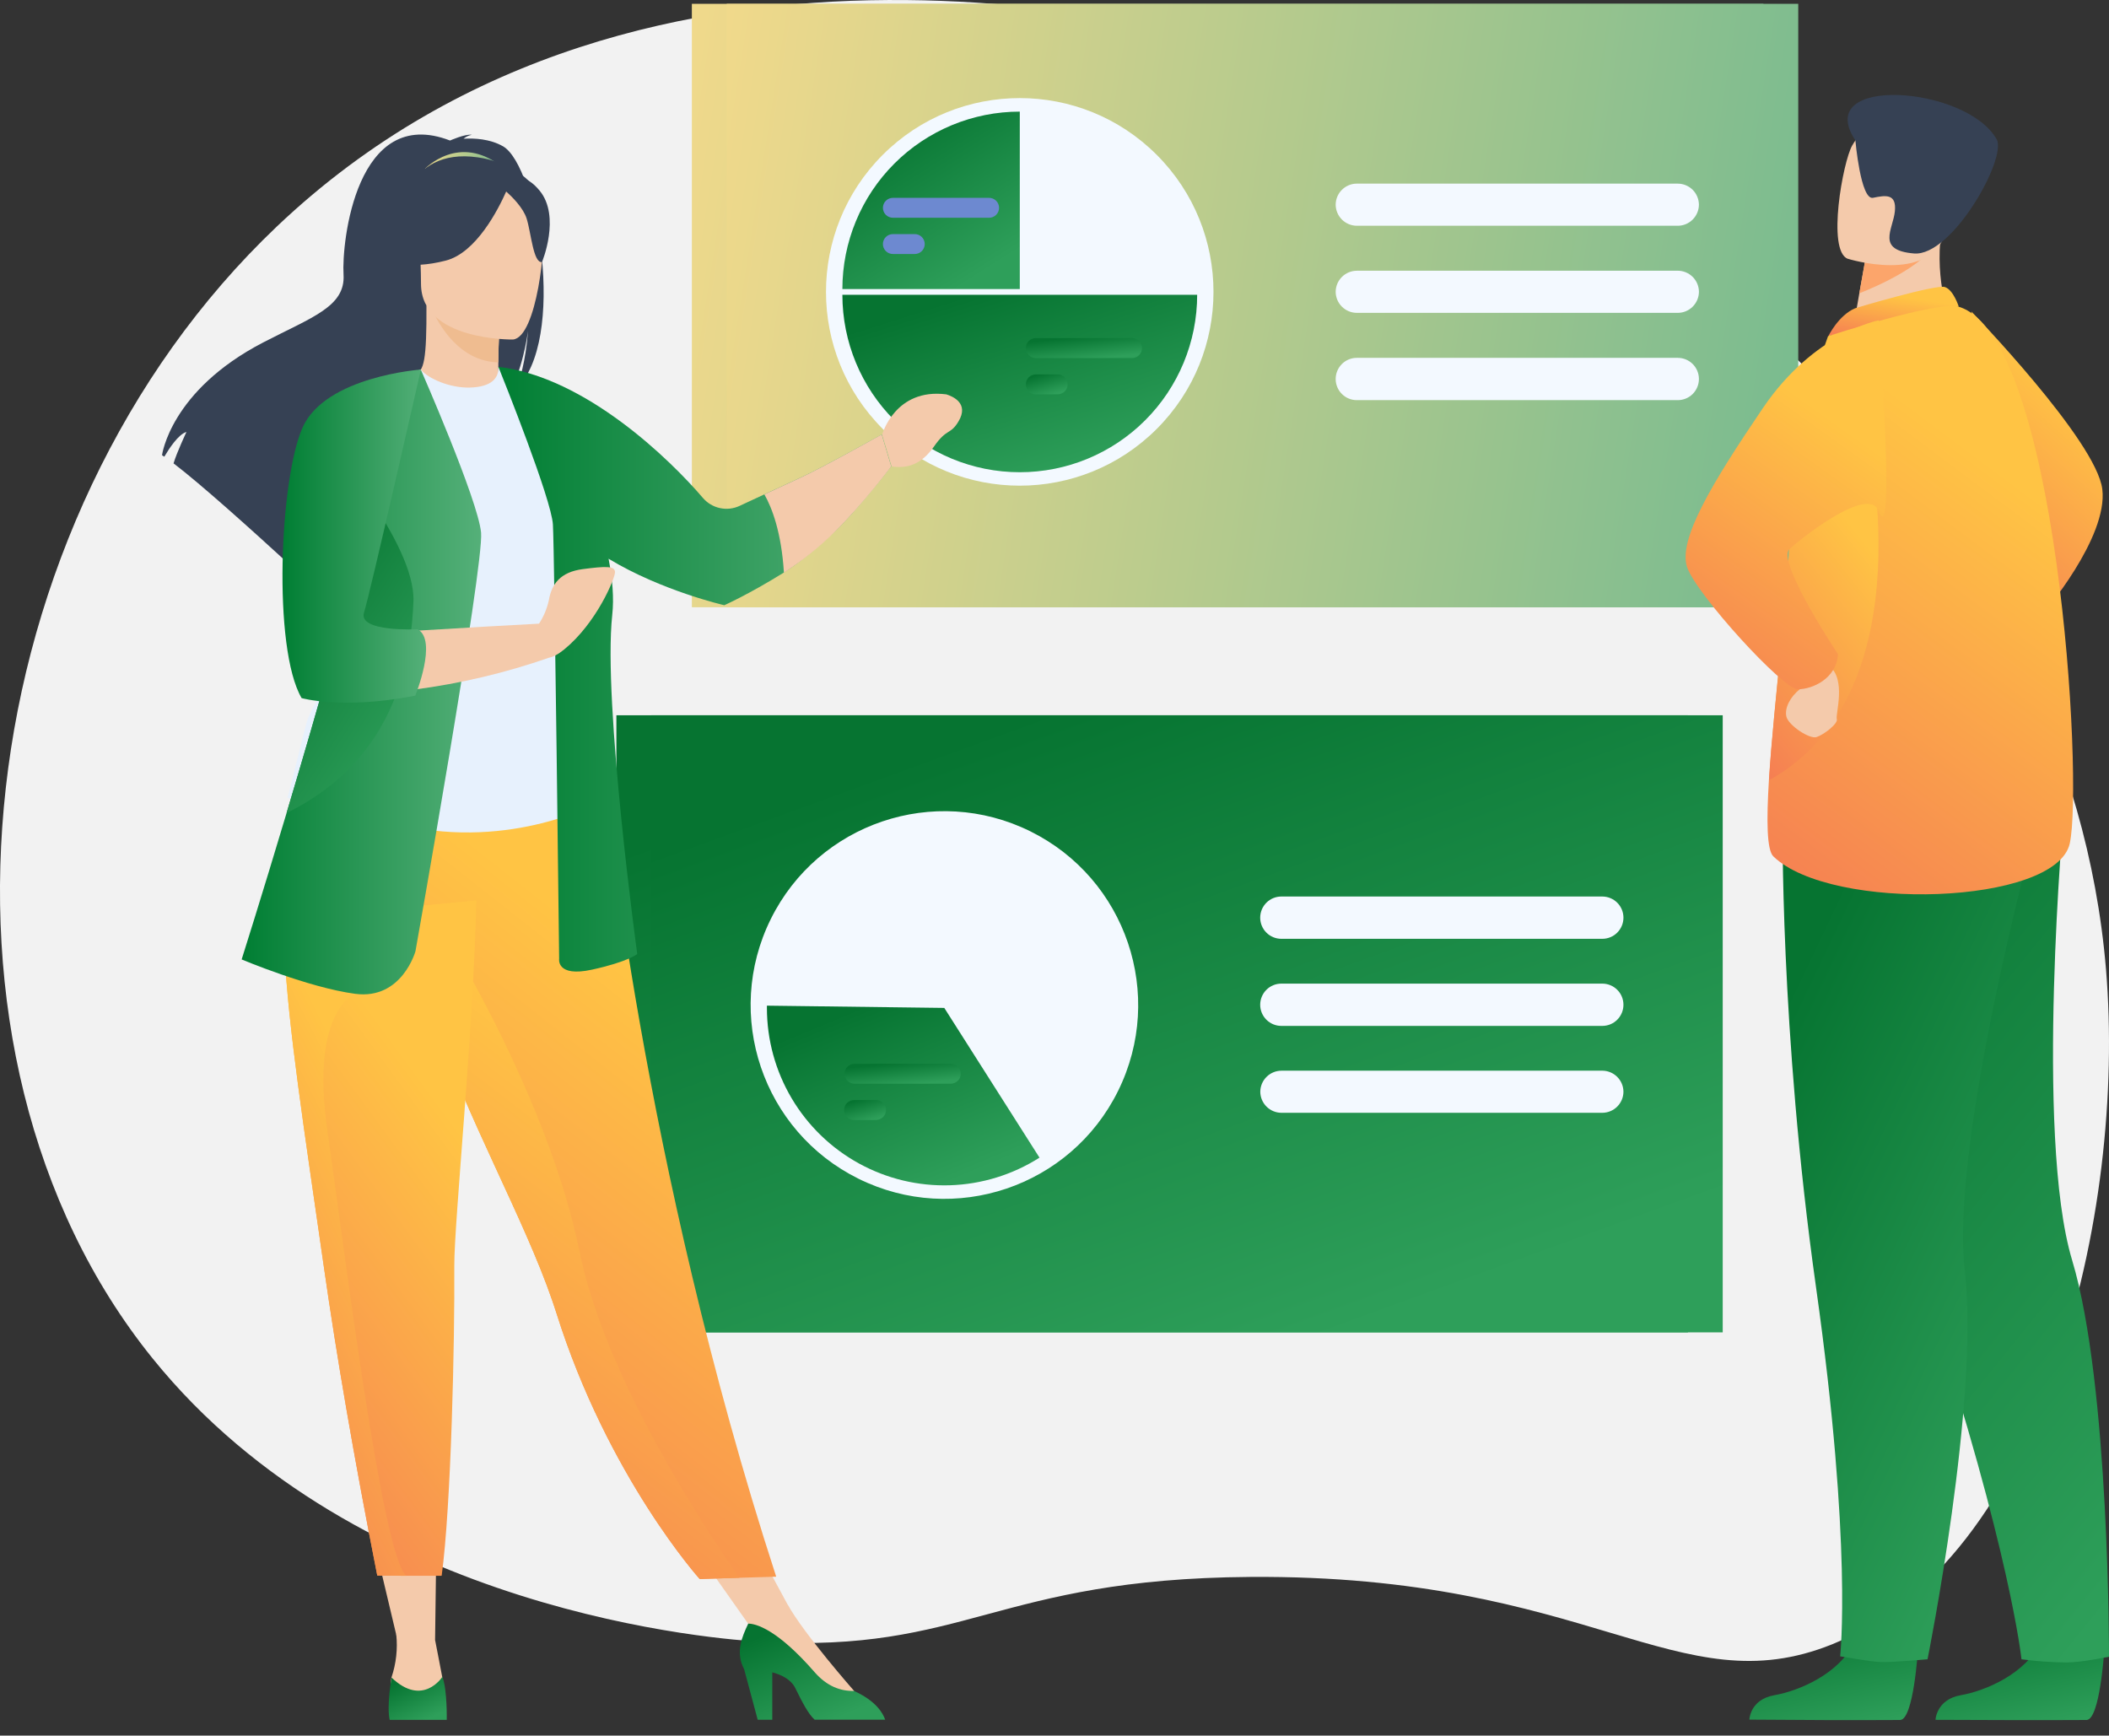 <svg fill="none" height="93" viewBox="0 0 113 93" width="113" xmlns="http://www.w3.org/2000/svg" xmlns:xlink="http://www.w3.org/1999/xlink"><rect x="0" y="0" width="113" height="93" fill="#333333" stroke="none"/><linearGradient id="a"><stop offset="0" stop-color="#f8db8b"/><stop offset="1" stop-color="#68b790"/></linearGradient><linearGradient id="b" gradientUnits="userSpaceOnUse" x1="30.815" x2="102.342" xlink:href="#a" y1="15.432" y2="26.776"/><linearGradient id="c" gradientUnits="userSpaceOnUse" x1="32.683" x2="104.209" xlink:href="#a" y1="15.432" y2="26.776"/><linearGradient id="d"><stop offset="0" stop-color="#067431"/><stop offset="1" stop-color="#2e9f5a"/></linearGradient><linearGradient id="e" gradientUnits="userSpaceOnUse" x1="47.348" x2="52.429" xlink:href="#d" y1="6.718" y2="14.751"/><linearGradient id="f" gradientUnits="userSpaceOnUse" x1="49.56" x2="52.794" xlink:href="#d" y1="16.532" y2="26.757"/><linearGradient id="g" gradientUnits="userSpaceOnUse" x1="56.413" x2="56.548" xlink:href="#d" y1="18.202" y2="19.45"/><linearGradient id="h" gradientUnits="userSpaceOnUse" x1="55.485" x2="55.834" xlink:href="#d" y1="20.145" y2="21.302"/><linearGradient id="i" gradientUnits="userSpaceOnUse" x1="46.393" x2="58.971" xlink:href="#d" y1="40.888" y2="75.425"/><linearGradient id="j" gradientUnits="userSpaceOnUse" x1="48.257" x2="60.834" xlink:href="#d" y1="40.888" y2="75.425"/><linearGradient id="k" gradientUnits="userSpaceOnUse" x1="44.491" x2="48.537" xlink:href="#d" y1="54.633" y2="64.337"/><linearGradient id="l" gradientUnits="userSpaceOnUse" x1="46.701" x2="46.837" xlink:href="#d" y1="57.085" y2="58.332"/><linearGradient id="m" gradientUnits="userSpaceOnUse" x1="45.751" x2="46.101" xlink:href="#d" y1="59.026" y2="60.186"/><linearGradient id="n"><stop offset="0" stop-color="#ffc444"/><stop offset="1" stop-color="#f36f56"/></linearGradient><linearGradient id="o" gradientUnits="userSpaceOnUse" x1="111.098" x2="101.182" xlink:href="#n" y1="21.363" y2="32.443"/><linearGradient id="p" gradientUnits="userSpaceOnUse" x1="93.913" x2="95.322" xlink:href="#d" y1="87.272" y2="93.54"/><linearGradient id="q" gradientUnits="userSpaceOnUse" x1="103.886" x2="105.293" xlink:href="#d" y1="87.272" y2="93.54"/><linearGradient id="r" gradientUnits="userSpaceOnUse" x1="98.101" x2="127.991" xlink:href="#d" y1="43.581" y2="67.694"/><linearGradient id="s" gradientUnits="userSpaceOnUse" x1="98.675" x2="119.427" xlink:href="#d" y1="47.302" y2="57.159"/><linearGradient id="t" gradientUnits="userSpaceOnUse" x1="103.397" x2="102.929" xlink:href="#n" y1="16.13" y2="19.315"/><linearGradient id="u" gradientUnits="userSpaceOnUse" x1="107.44" x2="88.827" xlink:href="#n" y1="25.484" y2="50.366"/><linearGradient id="v" gradientUnits="userSpaceOnUse" x1="99.347" x2="87.988" xlink:href="#n" y1="28.339" y2="37.401"/><linearGradient id="w" gradientUnits="userSpaceOnUse" x1="98.68" x2="87.17" xlink:href="#n" y1="22.863" y2="38.977"/><linearGradient id="x" gradientUnits="userSpaceOnUse" x1="22.316" x2="26.83" xlink:href="#a" y1="8.573" y2="10.429"/><linearGradient id="y" gradientUnits="userSpaceOnUse" x1="36.905" x2="11.337" xlink:href="#n" y1="54.198" y2="86.66"/><linearGradient id="z" gradientUnits="userSpaceOnUse" x1="21.016" x2="11.395" xlink:href="#n" y1="30.395" y2="39.565"/><linearGradient id="A" gradientUnits="userSpaceOnUse" x1="21.548" x2="22.595" xlink:href="#d" y1="90.031" y2="92.268"/><linearGradient id="B" gradientUnits="userSpaceOnUse" x1="41.453" x2="43.621" xlink:href="#d" y1="87.398" y2="92.584"/><linearGradient id="C"><stop offset="0" stop-color="#007e33"/><stop offset="1" stop-color="#55b079"/></linearGradient><linearGradient id="D" gradientUnits="userSpaceOnUse" x1="26.7" x2="47.758" xlink:href="#C" y1="35.86" y2="35.86"/><linearGradient id="E" gradientUnits="userSpaceOnUse" x1="35.795" x2="15.511" xlink:href="#n" y1="60.344" y2="86.706"/><linearGradient id="F" gradientUnits="userSpaceOnUse" x1="23.227" x2="1.988" xlink:href="#n" y1="58.678" y2="74.239"/><linearGradient id="G" gradientUnits="userSpaceOnUse" x1="20.326" x2="3.82" xlink:href="#n" y1="60.66" y2="68.96"/><linearGradient id="H" gradientUnits="userSpaceOnUse" x1="12.95" x2="25.783" xlink:href="#C" y1="36.547" y2="36.547"/><linearGradient id="I" gradientUnits="userSpaceOnUse" x1="16.938" x2="25.939" xlink:href="#d" y1="28.135" y2="33.922"/><linearGradient id="J" gradientUnits="userSpaceOnUse" x1="15.137" x2="22.828" xlink:href="#C" y1="28.729" y2="28.729"/><path d="m8.181 72.795c-13.266-16.423-9.939-44.89 6.648-60.654 19.963-18.974 49.446-10.363 53.706-9.107 21.777 6.366 42.345 25.496 44.303 48.889 1.105 13.215-3.403 31.654-14.677 36.187-8.268 3.324-12.916-3.746-31.178-3.612-13.652.101-15.226 4.084-26.118 3.479-2.159-.118-21.605-1.463-32.684-15.182z" fill="#f2f2f2"/><path d="m94.483.205h-57.413v32.333h57.413z" fill="url(#b)"/><path d="m96.35.205h-57.413v32.333h57.413z" fill="url(#c)"/><g fill="#f3f9ff"><path d="m61.978 22.983c4.054-4.055 4.054-10.63 0-14.686-4.054-4.055-10.627-4.055-14.681-0-4.054 4.055-4.054 10.63 0 14.686 4.054 4.055 10.627 4.055 14.681 0z"/><path d="m89.896 9.839h-17.197c-.299.001-.587.12-.799.331-.212.211-.333.498-.335.798.003.299.123.586.335.797s.499.33.798.332h17.197c.299-.001.586-.12.798-.332s.333-.498.335-.797c-.003-.299-.123-.586-.335-.797-.212-.211-.499-.33-.798-.331z"/><path d="m89.896 14.507h-17.197c-.299.001-.587.12-.799.331-.212.211-.333.498-.335.798.002.299.122.586.335.797.212.211.499.33.799.331h17.197c.299-.001.586-.12.798-.332s.333-.498.335-.797c-.002-.3-.122-.586-.335-.798-.212-.211-.499-.33-.799-.331z"/><path d="m89.895 19.175h-17.197c-.3 0-.589.119-.801.332-.212.212-.332.501-.332.801 0 .301.119.589.332.801.212.213.501.332.801.332h17.197c.3 0 .589-.119.801-.332.212-.212.332-.501.332-.801 0-.3-.119-.589-.332-.801-.212-.213-.501-.332-.801-.332z"/></g><path d="m45.135 15.489h9.505v-9.508c-1.248 0-2.484.246-3.637.724s-2.201 1.178-3.084 2.061c-.882.883-1.583 1.931-2.06 3.085-.478 1.153-.724 2.39-.724 3.639z" fill="url(#e)"/><path d="m64.143 15.796h-19.008c0 2.522 1.002 4.94 2.784 6.723 1.782 1.783 4.2 2.785 6.721 2.785 2.521-0 4.938-1.002 6.72-2.785 1.782-1.783 2.784-4.201 2.784-6.723z" fill="url(#f)"/><path d="m52.997 10.602h-5.157c-.141 0-.277.056-.377.156-.1.1-.156.236-.156.377 0 .142.056.277.156.377.1.1.236.156.377.156h5.157c.141 0 .277-.056.377-.156.1-.1.156-.236.156-.377 0-.141-.056-.277-.156-.377-.1-.1-.236-.156-.377-.156z" fill="#6d89d0"/><path d="m49.014 12.544h-1.175c-.141 0-.277.056-.377.156-.1.1-.156.236-.156.377s.056.277.156.377c.1.1.236.156.377.156h1.175c.141 0 .277-.056.377-.156.1-.1.156-.236.156-.377s-.056-.277-.156-.377c-.1-.1-.236-.156-.377-.156z" fill="#6d89d0"/><path d="m60.655 18.119h-5.159c-.141 0-.277.056-.377.156-.1.1-.156.236-.156.377s.056.277.156.377c.1.1.236.156.377.156h5.159c.141 0 .277-.056.377-.156.1-.1.156-.236.156-.377s-.056-.277-.156-.377c-.1-.1-.236-.156-.377-.156z" fill="url(#g)"/><path d="m56.672 20.062h-1.175c-.141.001-.277.057-.377.157-.1.1-.156.235-.157.377.001.141.057.277.157.377.1.1.235.156.377.157h1.175c.141-.001.277-.057.377-.157.1-.1.156-.235.157-.377-.001-.141-.057-.277-.157-.377-.1-.1-.235-.156-.377-.157z" fill="url(#h)"/><path d="m33.026 38.327v33.067h57.413v-33.067z" fill="url(#i)"/><path d="m34.89 38.327v33.067h57.413v-33.067z" fill="url(#j)"/><path d="m59.906 58.457c2.542-5.141.437-11.369-4.702-13.912-5.139-2.543-11.365-.437-13.907 4.704s-.437 11.369 4.702 13.912c5.139 2.543 11.365.437 13.907-4.704z" fill="#f3f9ff"/><path d="m68.654 50.305h17.197c.3 0 .589-.119.801-.332.212-.212.332-.501.332-.801s-.119-.589-.332-.801c-.212-.212-.501-.332-.801-.332h-17.197c-.3 0-.589.119-.801.332-.212.213-.332.501-.332.801s.119.589.332.801c.212.213.501.332.801.332z" fill="#f3f9ff"/><path d="m85.851 52.706h-17.197c-.3 0-.589.119-.801.332-.212.212-.332.501-.332.801s.119.589.332.801c.212.212.501.332.801.332h17.197c.3 0 .589-.119.801-.332.212-.213.332-.501.332-.801s-.119-.589-.332-.801c-.212-.212-.501-.332-.801-.332z" fill="#f3f9ff"/><path d="m85.851 57.372h-17.197c-.298.002-.584.122-.795.333-.211.211-.331.497-.333.795.002.299.122.584.333.795.211.211.497.331.795.333h17.197c.299-.001.586-.12.798-.331s.333-.498.335-.797c-.002-.3-.122-.586-.335-.798-.212-.211-.499-.33-.799-.331z" fill="#f3f9ff"/><path d="m50.595 54.008-9.504-.121v.121c0 1.704.458 3.376 1.325 4.842.867 1.466 2.112 2.672 3.605 3.492 1.493.82 3.178 1.224 4.88 1.169 1.702-.055 3.358-.566 4.795-1.48z" fill="url(#k)"/><path d="m50.944 57.002h-5.159c-.295 0-.533.239-.533.533s.239.534.533.534h5.159c.295 0 .533-.239.533-.534s-.239-.533-.533-.533z" fill="url(#l)"/><path d="m46.961 58.944h-1.175c-.072-.003-.144.008-.212.034-.068.025-.129.064-.181.114-.052.05-.094.11-.122.176-.028.066-.043.138-.043.21s.015.144.043.21c.028.066.07.126.122.176s.114.089.181.114c.068.025.14.037.212.034h1.175c.138-.006.268-.065.363-.165s.148-.232.148-.37c0-.138-.053-.27-.148-.37s-.225-.158-.363-.164z" fill="url(#m)"/><path d="m105.623 16.689s6.697 6.916 7.018 9.523c.321 2.607-3.186 6.687-3.186 6.687z" fill="url(#o)"/><path d="m102.76 88.434s-.229 3.677-.94 3.729c-.094.007-3.606.007-3.606.007l-4.483-.026s.03-1.081 1.34-1.309 3.504-1.149 4.298-2.882c.835-1.822 3.391.481 3.391.481z" fill="url(#p)"/><path d="m112.746 88.434s-.228 3.677-.939 3.729c-.094.007-3.606.007-3.606.007l-4.497-.015s.043-1.091 1.354-1.32 3.503-1.149 4.297-2.882c.834-1.822 3.391.481 3.391.481z" fill="url(#q)"/><path d="m97.794 49.006s1.173 7.502 5.546 20.818c4.374 13.316 4.971 19.086 4.971 19.086.806.108 1.619.166 2.432.171.791 0 2.257-.308 2.257-.308s.04-14.553-1.976-21.25c-2.015-6.696-.433-24.138-.433-24.138z" fill="url(#r)"/><path d="m95.513 43.796s-.166 11.305 1.79 25.184c1.956 13.879 1.292 19.772 1.292 19.772s1.609.288 2.174.308c.606.021 2.508-.151 2.508-.151s2.799-13.885 1.996-20.83c-.802-6.945 3.831-23.842 3.831-23.842z" fill="url(#s)"/><path d="m104.576 17.343-2.208 1.636-3.192-.672c.044-.29.254-1.498.446-2.591.012-.065.024-.129.035-.192.164-.93.308-1.729.308-1.729l2.982-1.487 1.11-.554c0 .019-.086 1.032-.102 1.18-.205 2.626.621 4.409.621 4.409z" fill="#f4caab"/><path d="m99.4 16.517c.07-.03 4.342-1.291 4.806-1.137.463.154.744 1.05.744 1.05l-6.988 1.581s.545-1.119 1.438-1.494z" fill="url(#t)"/><path d="m110.899 45.192c-.724 3.305-12.776 3.694-15.883.697-.354-.342-.37-1.932-.238-4.078.262-4.19 1.099-10.494 1.128-13.714.031-1.543.203-3.079.513-4.591.368-1.868.879-3.705 1.528-5.495 0 0 5.887-1.903 6.989-1.579 5.314 1.559 6.691 25.456 5.962 28.76z" fill="url(#u)"/><path d="m94.783 41.811c.262-4.19 1.099-10.494 1.128-13.714.031-1.543.203-3.079.513-4.591l3.541-.625s3.466 14.146-5.182 18.93z" fill="url(#v)"/><path d="m96.701 35.97s.241.577-.266.965-.836 1.016-.718 1.474c.118.459 1.231 1.207 1.613 1.087.382-.12 1.17-.726 1.086-.968-.084-.242.527-2.123-.41-2.848-.938-.725-1.305.289-1.305.289z" fill="#f4caab"/><path d="m100.66 17.164s-3.454.646-6.205 4.703c-2.751 4.056-4.563 7.073-4.056 8.535s5.129 6.532 5.925 6.532 2.081-.579 2.154-1.883c0 0-3.254-4.877-2.613-5.608.274-.308 4.224-3.52 4.787-2.071.933 2.397.007-10.209.007-10.209z" fill="url(#w)"/><path d="m103.734 12.98c-.654 1.254-3.094 2.337-4.112 2.736.012-.065.024-.129.035-.192.164-.93.308-1.729.308-1.729l2.982-1.487c.656-.01 1.057.157.787.672z" fill="#fca56b"/><path d="m99.001 13.865s4.41 1.377 5.231-1.385 1.934-4.445-.85-5.438-3.644-.103-4.14.752c-.496.855-1.369 5.64-.241 6.072z" fill="#f4caab"/><path d="m99.411 7.521s.281 3.215.945 3.078c.665-.136 1.268-.243 1.171.726-.098.969-1.02 2.088 1.026 2.257 2.045.169 4.992-5.112 4.43-6.113-1.618-2.887-9.916-3.47-7.572.051z" fill="#364154"/><path d="m19.955 82.223 1.344 5.661 2.013-.011.074-5.65z" fill="#f4caab"/><path d="m36.884 82.465 3.823 5.42 1.489-1.914-2.301-4.251z" fill="#f4caab"/><path d="m26.945 7.836c-.694-.395-1.527-.438-2.109-.403.128-.107.281-.18.444-.211-.361-.054-1.167.308-1.167.308-5.026-1.936-5.812 5.462-5.706 7.183.106 1.721-1.688 2.28-4.302 3.635-4.986 2.585-5.424 6.045-5.424 6.045.039.023.079.049.122.078.248-.419.757-1.207 1.187-1.325-.016.038-.513 1.084-.691 1.683 1.471 1.119 4.223 3.601 6.141 5.358-.008-.344.005-.831.13-1.089l.237 1.427c1.026.943 1.735 1.608 1.735 1.608-.127-1.389 6.28-8.722 9.623-10.915.813-1.198 1.103-3.315 1.128-3.483-.141 1.679-.427 2.621-.684 3.15 2.827-2.608 1.179-12.002-.663-13.049z" fill="#364154"/><path d="m26.965 21.321c.017.007-1.613.855-2.84.519-1.154-.315-1.908-1.811-1.891-1.815.488-.096.629-.768.615-3.655l.222.044 3.716.734s-.084 1.169-.086 2.271c-.003.927.053 1.804.265 1.902z" fill="#f4caab"/><path d="m22.766 9.048s1.832-1.95 4.132-.103c0 .002-1.342-.229-4.132.103z" fill="url(#x)"/><path d="m26.787 17.148s-.084 1.169-.086 2.271c-2.078-.058-3.18-1.956-3.627-3.006z" fill="#efbc90"/><path d="m22.689 16.01s-1.089-1.722-1.351-3.194c-.187-1.051.349-4.946 4.262-4.385.788.109 1.541.394 2.204.833.85.575 2.076 1.813.705 5.213l-.356 1.148z" fill="#364154"/><path d="m41.59 84.485-1.97.059-2.131.066s-4.924-5.482-7.683-14.27c-.065-.205-.132-.41-.205-.616-1.511-4.412-4.644-9.94-6.295-14.947-.263-.798-.498-1.548-.71-2.257-.068-.228-.134-.452-.197-.671-1.217-4.229-1.568-7.004-1.894-9.971l11.921.096s1.925 20.248 9.163 42.512z" fill="url(#y)"/><path d="m30.76 35.115c-.03 5.674.833 8.106.833 8.106s-5.104 2.594-11.171.684c-.071-.023-5.026-1.153-5.026-1.153.103-.229 1.004-4.053 1.103-4.264 1.281-2.752 2.257-3.958 2.405-4.804.282-1.578.288-3.213.148-4.753-.24-2.531-.733-5.033-1.471-7.466 1.653-.377 3.244-1.02 4.964-1.665.396.494 1.562.991 2.612.968 1.208-.027 1.586-.538 1.539-1.113 1.287.718 2.311 1.399 2.311 1.399 1.095 1.901 3.313 3.748 3.474 6.67.051.713-1.719 7.234-1.72 7.392z" fill="#e7f1fd"/><path d="m20.508 35.748c-.521.738-1.52 5.222-4 5.785 1.281-3.195 2.257-4.597 2.405-5.579.282-1.835.288-3.733.148-5.522.832-1.459 1.452-2.463 1.452-2.463.066-.236 1.322-4.124 1.725-.648.403 3.475-1.148 7.603-1.73 8.428z" fill="url(#z)"/><path d="m27.481 18.193s-4.918.081-4.924-2.983c-.006-3.064-.64-5.117 2.499-5.298 3.139-.181 3.751.987 4 2.009.249 1.022-.296 6.172-1.576 6.272z" fill="#f4caab"/><path d="m28.915 10.218c-.759-.923-1.333-.718-1.655-.444-1.063-1.588-4.422.709-4.422.709-.217 1.34-.894 2.562-1.913 3.458 0 0 .896.554 2.962.022 1.626-.419 2.805-2.733 3.235-3.701.292.26.909.861 1.095 1.449.244.781.355 2.387.821 2.332.006 0 1.016-2.443-.123-3.825z" fill="#364154"/><path d="m21.231 87.567c.083.783-.004 1.575-.257 2.321 0 0-.329 1.501 1.149 1.529s1.846-.111 1.673-1.032c-.173-.921-.485-2.513-.485-2.513z" fill="#f4caab"/><path d="m23.937 92.157h-3.059c-.167-.785.103-2.265.103-2.265 1.674 1.601 2.721-.04 2.721-.04.266.681.235 2.305.235 2.305z" fill="url(#A)"/><path d="m45.763 90.606s-2.725-3.096-3.562-4.636l-2.026 1.04 4.53 4.255 1.06-.14z" fill="#f4caab"/><path d="m47.43 92.149h-3.781c-.333-.3-.65-.905-1.039-1.697-.224-.455-.718-.705-1.231-.842v2.54h-.782l-.724-2.701c-.483-.905-.12-1.734.218-2.449.395 0 1.539.284 3.553 2.598.662.76 1.392 1.026 2.118 1.009.009.006.019.012.03.016 1.142.525 1.516 1.172 1.637 1.527z" fill="url(#B)"/><path d="m47.247 23.278s-3.227 1.806-4.38 2.326c-.41.185-1.153.53-1.912.885-.459.213-.923.431-1.323.616-.33.155-.701.197-1.058.12s-.677-.269-.914-.546c-1.744-2.042-6.271-6.465-10.943-7.021l-.015-.007h-.006l.026.05c.263.654 2.824 7.054 2.903 8.404.084 1.422.334 23.267.334 23.267s-.167 1.005 1.757.586c1.924-.419 2.427-.836 2.427-.836s-1.846-13.476-1.34-18.162c.103-.923.01-1.95-.196-3.021 2.845 1.724 6.2 2.49 6.2 2.49s1.25-.546 3.195-1.751c.821-.507 1.762-1.314 2.694-2.169 1.128-1.032 3.062-3.525 3.062-3.525z" fill="url(#D)"/><path d="m39.621 84.544-2.131.066s-4.924-5.482-7.683-14.27c-.065-.205-.132-.41-.205-.616-1.511-4.412-4.644-9.94-6.295-14.947-.263-.798-.499-1.548-.71-2.257-.068-.228-.134-.452-.197-.671l1.756-1.334s5.269 8.537 6.901 16.572c1.419 6.973 7.094 15.37 8.563 17.458z" fill="url(#E)"/><path d="m24.34 67.829c.031 3.906-.167 12.889-.676 16.608h-1.887c-1.043 0-1.563-.014-1.563-.014-1.276-6.465-2.184-11.816-2.845-16.426-.542-3.783-1.026-7.026-1.395-9.818-.372-2.811-.632-5.163-.725-7.151-.014-.313-.025-.618-.031-.913-.006-.297-.007-.586 0-.866l10.3-1.004c-.134 6.846-1.192 17.315-1.177 19.585z" fill="url(#F)"/><path d="m21.777 84.437c-1.043 0-1.563-.014-1.563-.014-1.276-6.465-2.184-11.816-2.845-16.426-.542-3.783-1.026-7.026-1.395-9.818-.372-2.811-.632-5.163-.725-7.151l3.78 2.224s-2.413.852-1.492 7.297c.92 6.445 2.96 22.977 4.242 23.889z" fill="url(#G)"/><path d="m22.263 50.964s-.725 2.623-3.235 2.288c-2.51-.335-6.08-1.842-6.08-1.842s1.073-3.386 2.406-7.845c1.615-5.392 3.614-12.344 4.555-16.726.226-.987.398-1.985.513-2.99l2.125-4.044s3.062 6.978 3.229 8.731c.167 1.754-3.514 22.427-3.514 22.427z" fill="url(#H)"/><path d="m31.227 30.495c-1.207.158-1.671.8-1.82 1.667-.097.448-.275.873-.526 1.256-1.203.065-4.069.221-6.477.372l-.199 3.159c2.454-.32 4.869-.891 7.206-1.706.214-.037.483-.17.821-.445 1.734-1.42 2.717-3.797 2.72-4.139.003-.343-.517-.323-1.725-.164z" fill="#f4caab"/><path d="m22.152 32.216c-.113 2.845-.782 8.369-6.75 11.326l-.048.022c1.615-5.392 3.614-12.344 4.555-16.726 1.097 1.635 2.303 3.81 2.242 5.377z" fill="url(#I)"/><path d="m22.548 19.802s-5.105.362-6.332 3.097-1.618 11.829-.056 14.507c0 0 2.154.616 5.949-.103l.141-.027s1.214-2.976.126-3.558c0 0-3.208.167-2.872-.893.335-1.06 3.045-13.024 3.045-13.024z" fill="url(#J)"/><path d="m50.708 21.132c-2.746-.353-3.439 2.146-3.439 2.146l.513 1.717c.846.117 1.587-.103 2.27-1.081.683-.979.87-.601 1.305-1.334.588-.981-.333-1.348-.648-1.447z" fill="#f4caab"/><path d="m42.866 25.605c-.41.185-1.153.53-1.912.886.41.718.914 2.032 1.049 4.199.997-.649 1.925-1.399 2.769-2.236 1.447-1.421 2.982-3.458 2.982-3.458l-.513-1.717s-3.223 1.806-4.376 2.326z" fill="#f4caab"/></svg>
